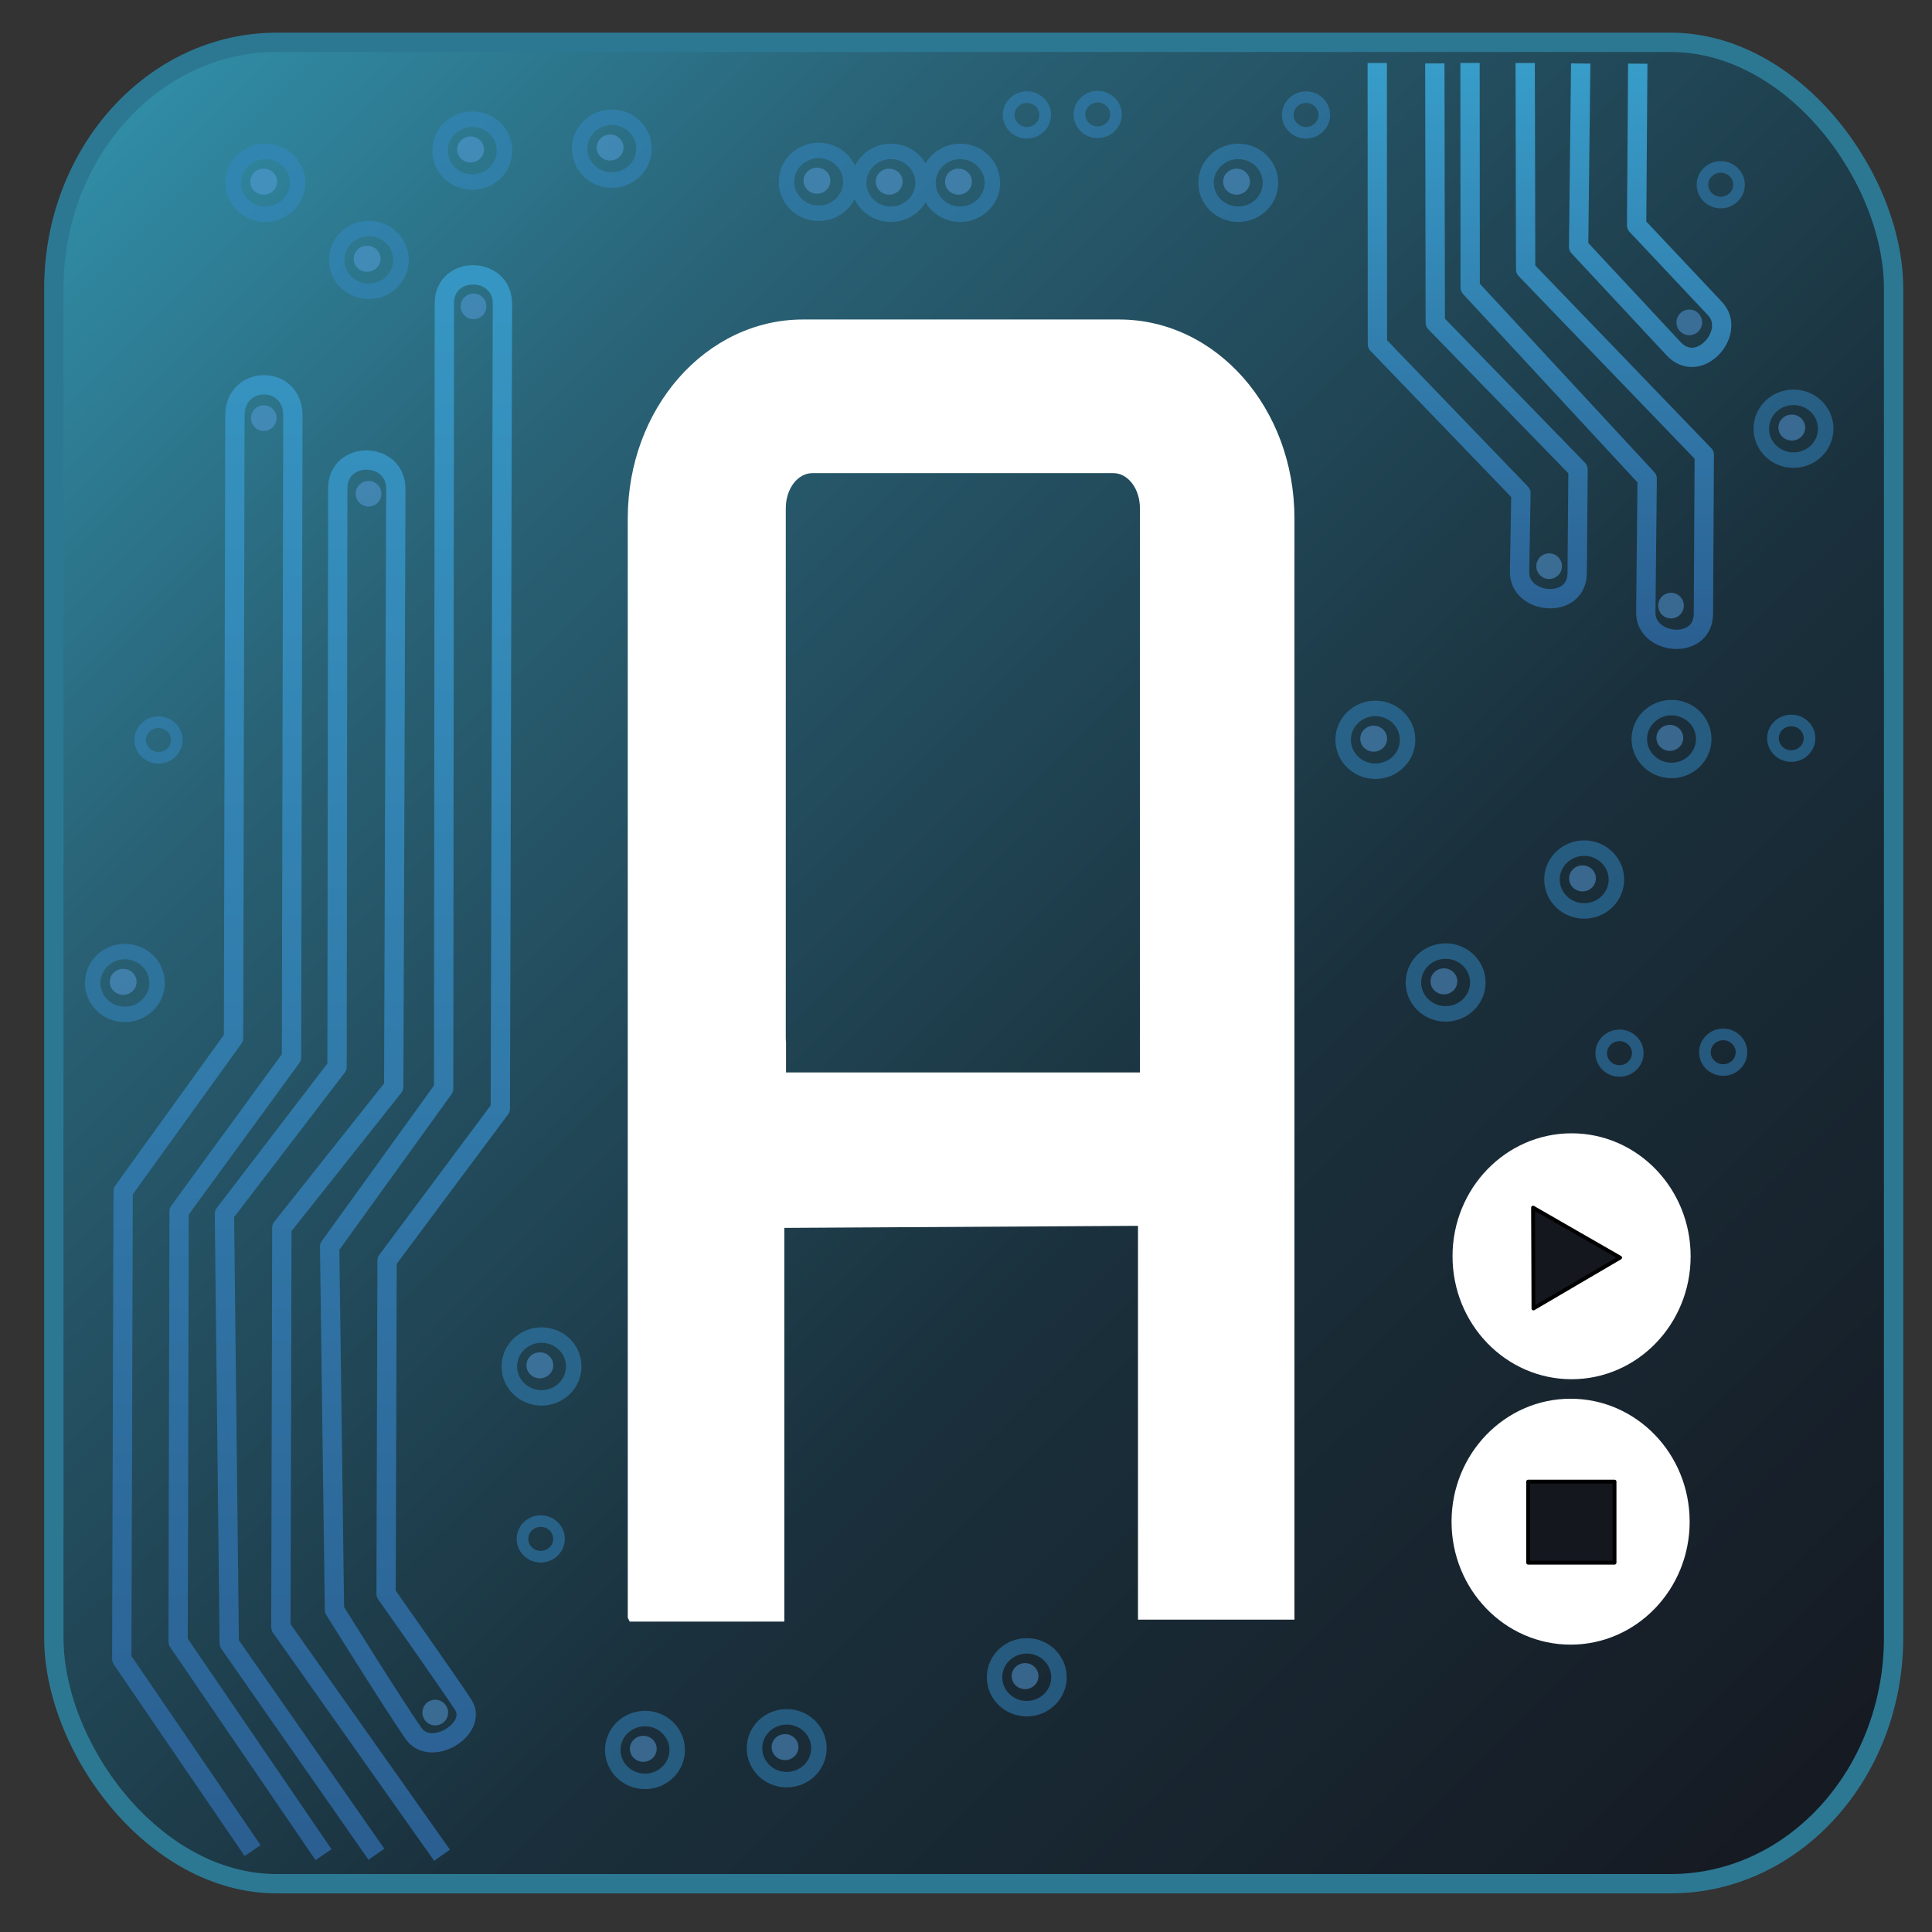 <?xml version="1.0" encoding="UTF-8" standalone="no"?>
<!-- Created with Inkscape (http://www.inkscape.org/) -->

<svg
   xmlns:dc="http://purl.org/dc/elements/1.1/"
   xmlns:cc="http://creativecommons.org/ns#"
   xmlns:rdf="http://www.w3.org/1999/02/22-rdf-syntax-ns#"
   xmlns:svg="http://www.w3.org/2000/svg"
   xmlns="http://www.w3.org/2000/svg"
   xmlns:xlink="http://www.w3.org/1999/xlink"
   xmlns:sodipodi="http://sodipodi.sourceforge.net/DTD/sodipodi-0.dtd"
   xmlns:inkscape="http://www.inkscape.org/namespaces/inkscape"
   width="500"
   height="500"
   id="svg2"
   version="1.1"
   inkscape:version="0.47 r22583"
   sodipodi:docname="arduino-logo2.svg">
  <rect width="100%" height="100%" fill="#333333" stroke="none"/>
  <title
     id="title5421">Arduino logo svg</title>
  <defs
     id="defs4">
    <inkscape:perspective
       sodipodi:type="inkscape:persp3d"
       inkscape:vp_x="0 : 526.18109 : 1"
       inkscape:vp_y="0 : 1000 : 0"
       inkscape:vp_z="744.09448 : 526.18109 : 1"
       inkscape:persp3d-origin="372.04724 : 350.78739 : 1"
       id="perspective97" />
    <linearGradient
       id="linearGradient6033">
      <stop
         id="stop6035"
         offset="0"
         style="stop-color:#39bfd0;stop-opacity:1;" />
      <stop
         style="stop-color:#2c7a96;stop-opacity:1;"
         offset="0.426"
         id="stop6039" />
      <stop
         id="stop6037"
         offset="1"
         style="stop-color:#1f365c;stop-opacity:1;" />
    </linearGradient>
    <linearGradient
       id="linearGradient5862">
      <stop
         style="stop-color:#389eca;stop-opacity:1;"
         offset="0"
         id="stop5864" />
      <stop
         style="stop-color:#2b5e91;stop-opacity:1;"
         offset="1"
         id="stop5866" />
    </linearGradient>
    <linearGradient
       id="linearGradient5423">
      <stop
         style="stop-color:#308ca5;stop-opacity:1;"
         offset="0"
         id="stop5425" />
      <stop
         id="stop5431"
         offset="0.219"
         style="stop-color:#296175;stop-opacity:1;" />
      <stop
         style="stop-color:#1a303c;stop-opacity:1;"
         offset="0.593"
         id="stop5433" />
      <stop
         style="stop-color:#15171f;stop-opacity:1;"
         offset="1"
         id="stop5427" />
    </linearGradient>
    <linearGradient
       inkscape:collect="always"
       xlink:href="#linearGradient5862"
       id="linearGradient5868"
       x1="-251.898"
       y1="42.509"
       x2="-251.898"
       y2="511.363"
       gradientUnits="userSpaceOnUse" />
    <linearGradient
       inkscape:collect="always"
       xlink:href="#linearGradient5862"
       id="linearGradient5918"
       gradientUnits="userSpaceOnUse"
       x1="-251.898"
       y1="42.509"
       x2="-251.898"
       y2="511.363" />
    <linearGradient
       inkscape:collect="always"
       xlink:href="#linearGradient5862"
       id="linearGradient5949"
       x1="-89.438"
       y1="42.509"
       x2="-89.438"
       y2="196.68"
       gradientUnits="userSpaceOnUse" />
    <linearGradient
       inkscape:collect="always"
       xlink:href="#linearGradient6033"
       id="linearGradient6031"
       x1="-242.499"
       y1="63.6"
       x2="-169.768"
       y2="484.751"
       gradientUnits="userSpaceOnUse" />
    <linearGradient
       inkscape:collect="always"
       xlink:href="#linearGradient5423"
       id="linearGradient4157"
       gradientUnits="userSpaceOnUse"
       x1="-457.583"
       y1="57.178"
       x2="0.693"
       y2="518.722" />
    <linearGradient
       inkscape:collect="always"
       xlink:href="#linearGradient5862"
       id="linearGradient4159"
       gradientUnits="userSpaceOnUse"
       x1="-251.898"
       y1="42.509"
       x2="-251.898"
       y2="511.363" />
    <linearGradient
       inkscape:collect="always"
       xlink:href="#linearGradient5862"
       id="linearGradient4161"
       gradientUnits="userSpaceOnUse"
       x1="-251.898"
       y1="42.509"
       x2="-251.898"
       y2="511.363" />
    <linearGradient
       inkscape:collect="always"
       xlink:href="#linearGradient5862"
       id="linearGradient4163"
       gradientUnits="userSpaceOnUse"
       x1="-251.898"
       y1="42.509"
       x2="-251.898"
       y2="511.363" />
    <linearGradient
       inkscape:collect="always"
       xlink:href="#linearGradient5862"
       id="linearGradient4165"
       gradientUnits="userSpaceOnUse"
       x1="-89.438"
       y1="42.509"
       x2="-89.438"
       y2="196.68" />
    <linearGradient
       inkscape:collect="always"
       xlink:href="#linearGradient5862"
       id="linearGradient4167"
       gradientUnits="userSpaceOnUse"
       x1="-89.438"
       y1="42.509"
       x2="-89.438"
       y2="196.68" />
    <linearGradient
       inkscape:collect="always"
       xlink:href="#linearGradient5862"
       id="linearGradient4169"
       gradientUnits="userSpaceOnUse"
       x1="-89.438"
       y1="42.509"
       x2="-89.438"
       y2="196.68" />
  </defs>
  <sodipodi:namedview
     id="base"
     pagecolor="#ffffff"
     bordercolor="#666666"
     borderopacity="1.0"
     inkscape:pageopacity="0.0"
     inkscape:pageshadow="2"
     inkscape:zoom="0.70000001"
     inkscape:cx="300.25743"
     inkscape:cy="141.51495"
     inkscape:document-units="px"
     inkscape:current-layer="layer1"
     showgrid="false"
     inkscape:window-width="1152"
     inkscape:window-height="789"
     inkscape:window-x="0"
     inkscape:window-y="24"
     inkscape:window-maximized="1" />
  <g
     inkscape:label="Layer 1"
     inkscape:groupmode="layer"
     id="layer1"
     transform="translate(-13.846,14.135)">
    <g
       id="g4089"
       transform="translate(504.286,-42.857)">
      <rect
         ry="63.74"
         rx="57.679"
         y="39.678"
         x="-476.512"
         height="476.544"
         width="476.133"
         id="rect3127"
         style="fill:url(#linearGradient4157);fill-opacity:1;stroke:#2c7893;stroke-width:5;stroke-linecap:round;stroke-linejoin:round;stroke-miterlimit:4;stroke-opacity:1;stroke-dasharray:none" />
      <path
         transform="translate(-510.505,-1.01)"
         d="m 457.599,354.852 c 0,17.574 -13.794,31.82 -30.81,31.82 -17.016,0 -30.81,-14.246 -30.81,-31.82 0,-17.574 13.794,-31.82 30.81,-31.82 17.016,0 30.81,14.246 30.81,31.82 z"
         sodipodi:ry="31.819805"
         sodipodi:rx="30.809652"
         sodipodi:cy="354.85184"
         sodipodi:cx="426.78946"
         id="path3903"
         style="fill:#ffffff;fill-opacity:1;stroke:none"
         sodipodi:type="arc" />
      <path
         transform="matrix(0.483,0.6,-0.597,0.486,-81.157,-62.141)"
         d="m 422.244,362.428 -12.923,-10.378 -13.43,-10.772 15.449,-6.002 16.044,-6.245 -2.526,16.381 -2.614,17.017 z"
         inkscape:randomized="0"
         inkscape:rounded="0"
         inkscape:flatsided="false"
         sodipodi:arg2="2.2141842"
         sodipodi:arg1="1.199905"
         sodipodi:r2="9.7546434"
         sodipodi:r1="19.509287"
         sodipodi:cy="344.24524"
         sodipodi:cx="415.1727"
         sodipodi:sides="3"
         id="path3907"
         style="fill:#15171f;fill-opacity:1;stroke:#000000;stroke-width:1.299;stroke-linecap:round;stroke-linejoin:round;stroke-miterlimit:4;stroke-opacity:1;stroke-dasharray:none;stroke-dashoffset:0"
         sodipodi:type="star" />
      <path
         transform="translate(-510.758,67.68)"
         d="m 457.599,354.852 c 0,17.574 -13.794,31.82 -30.81,31.82 -17.016,0 -30.81,-14.246 -30.81,-31.82 0,-17.574 13.794,-31.82 30.81,-31.82 17.016,0 30.81,14.246 30.81,31.82 z"
         sodipodi:ry="31.819805"
         sodipodi:rx="30.809652"
         sodipodi:cy="354.85184"
         sodipodi:cx="426.78946"
         id="path3903-2"
         style="fill:#ffffff;fill-opacity:1;stroke:none"
         sodipodi:type="arc" />
      <rect
         ry="0"
         rx="57.679"
         y="412.175"
         x="-94.955"
         height="20.963"
         width="22.351"
         id="rect3933"
         style="fill:#15171f;fill-opacity:1;stroke:#000000;stroke-width:1;stroke-linecap:round;stroke-linejoin:round;stroke-miterlimit:4;stroke-opacity:1;stroke-dasharray:none;stroke-dashoffset:0" />
      <path
         sodipodi:nodetypes="ccccccccccccccccccccccccccccc"
         id="rect4375"
         d="m -282.599,111.406 c -25.135,0 -45.375,22.953 -45.375,51.461 l 0,284.52 0.498,1.001 40.022,0 0,-101.889 91.527,-0.532 0,101.921 40.489,0 c 0.001,-0.167 0,-0.333 0,-0.501 l 0,-284.52 c 0,-28.508 -20.24,-51.461 -45.375,-51.461 l -81.786,0 z m 2.396,39.761 77.896,0 c 3.817,0 6.878,4.061 6.878,9.103 l 0,136.895 c 0,0.179 -0.024,0.356 -0.031,0.532 l 0.031,-0.031 0,8.603 -6.878,0 -0.903,0 -76.029,0 -0.965,0 -6.816,0 0,-7.852 c -0.042,-0.408 -0.062,-0.828 -0.062,-1.251 l 0,-136.895 c 0,-5.042 3.061,-9.103 6.878,-9.103 z"
         style="fill:#ffffff;fill-opacity:1;stroke:none" />
      <g
         style="opacity:0.5;stroke:#348ac8;stroke-opacity:1"
         id="g4009">
        <path
           sodipodi:type="arc"
           style="fill:none;stroke:#348ac8;stroke-width:5.093;stroke-miterlimit:4;stroke-opacity:1;stroke-dasharray:none"
           id="path3935"
           sodipodi:cx="375.77673"
           sodipodi:cy="221.76425"
           sodipodi:rx="10.606602"
           sodipodi:ry="10.354064"
           d="m 386.383,221.764 c 0,5.718 -4.749,10.354 -10.607,10.354 -5.858,0 -10.607,-4.636 -10.607,-10.354 0,-5.718 4.749,-10.354 10.607,-10.354 5.858,0 10.607,4.636 10.607,10.354 z"
           transform="matrix(0.786,0,0,0.785,-429.855,46.102)" />
        <path
           sodipodi:type="arc"
           style="fill:none;stroke:#348ac8;stroke-width:5.093;stroke-miterlimit:4;stroke-opacity:1;stroke-dasharray:none"
           id="path3935-4-6"
           sodipodi:cx="375.77673"
           sodipodi:cy="221.76425"
           sodipodi:rx="10.606602"
           sodipodi:ry="10.354064"
           d="m 386.383,221.764 c 0,5.718 -4.749,10.354 -10.607,10.354 -5.858,0 -10.607,-4.636 -10.607,-10.354 0,-5.718 4.749,-10.354 10.607,-10.354 5.858,0 10.607,4.636 10.607,10.354 z"
           transform="matrix(0.786,0,0,0.785,-645.649,208.279)" />
        <path
           sodipodi:type="arc"
           style="fill:none;stroke:#348ac8;stroke-width:5.093;stroke-miterlimit:4;stroke-opacity:1;stroke-dasharray:none"
           id="path3935-8"
           sodipodi:cx="375.77673"
           sodipodi:cy="221.76425"
           sodipodi:rx="10.606602"
           sodipodi:ry="10.354064"
           d="m 386.383,221.764 c 0,5.718 -4.749,10.354 -10.607,10.354 -5.858,0 -10.607,-4.636 -10.607,-10.354 0,-5.718 4.749,-10.354 10.607,-10.354 5.858,0 10.607,4.636 10.607,10.354 z"
           transform="matrix(0.786,0,0,0.785,-353.21,45.897)" />
        <path
           sodipodi:type="arc"
           style="fill:none;stroke:#348ac8;stroke-width:5.093;stroke-miterlimit:4;stroke-opacity:1;stroke-dasharray:none"
           id="path3935-7"
           sodipodi:cx="375.77673"
           sodipodi:cy="221.76425"
           sodipodi:rx="10.606602"
           sodipodi:ry="10.354064"
           d="m 386.383,221.764 c 0,5.718 -4.749,10.354 -10.607,10.354 -5.858,0 -10.607,-4.636 -10.607,-10.354 0,-5.718 4.749,-10.354 10.607,-10.354 5.858,0 10.607,4.636 10.607,10.354 z"
           transform="matrix(0.786,0,0,0.785,-375.812,82.262)" />
        <path
           sodipodi:type="arc"
           style="fill:none;stroke:#348ac8;stroke-width:5.093;stroke-miterlimit:4;stroke-opacity:1;stroke-dasharray:none"
           id="path3935-4"
           sodipodi:cx="375.77673"
           sodipodi:cy="221.76425"
           sodipodi:rx="10.606602"
           sodipodi:ry="10.354064"
           d="m 386.383,221.764 c 0,5.718 -4.749,10.354 -10.607,10.354 -5.858,0 -10.607,-4.636 -10.607,-10.354 0,-5.718 4.749,-10.354 10.607,-10.354 5.858,0 10.607,4.636 10.607,10.354 z"
           transform="matrix(0.786,0,0,0.785,-411.672,108.905)" />
        <path
           sodipodi:type="arc"
           style="fill:none;stroke:#348ac8;stroke-width:6.734;stroke-linecap:round;stroke-linejoin:round;stroke-miterlimit:4;stroke-opacity:1;stroke-dasharray:none"
           id="path3935-2"
           sodipodi:cx="375.77673"
           sodipodi:cy="221.76425"
           sodipodi:rx="10.606602"
           sodipodi:ry="10.354064"
           d="m 386.383,221.764 c 0,5.718 -4.749,10.354 -10.607,10.354 -5.858,0 -10.607,-4.636 -10.607,-10.354 0,-5.718 4.749,-10.354 10.607,-10.354 5.858,0 10.607,4.636 10.607,10.354 z"
           transform="matrix(0.446,0,0,0.445,-238.909,202.593)" />
        <path
           sodipodi:type="arc"
           style="fill:none;stroke:#348ac8;stroke-width:6.734;stroke-linecap:round;stroke-linejoin:round;stroke-miterlimit:4;stroke-opacity:1;stroke-dasharray:none"
           id="path3935-2-9"
           sodipodi:cx="375.77673"
           sodipodi:cy="221.76425"
           sodipodi:rx="10.606602"
           sodipodi:ry="10.354064"
           d="m 386.383,221.764 c 0,5.718 -4.749,10.354 -10.607,10.354 -5.858,0 -10.607,-4.636 -10.607,-10.354 0,-5.718 4.749,-10.354 10.607,-10.354 5.858,0 10.607,4.636 10.607,10.354 z"
           transform="matrix(0.446,0,0,0.445,-212.077,202.351)" />
        <path
           sodipodi:type="arc"
           style="fill:none;stroke:#348ac8;stroke-width:6.734;stroke-linecap:round;stroke-linejoin:round;stroke-miterlimit:4;stroke-opacity:1;stroke-dasharray:none"
           id="path3935-2-8"
           sodipodi:cx="375.77673"
           sodipodi:cy="221.76425"
           sodipodi:rx="10.606602"
           sodipodi:ry="10.354064"
           d="m 386.383,221.764 c 0,5.718 -4.749,10.354 -10.607,10.354 -5.858,0 -10.607,-4.636 -10.607,-10.354 0,-5.718 4.749,-10.354 10.607,-10.354 5.858,0 10.607,4.636 10.607,10.354 z"
           transform="matrix(0.446,0,0,0.445,-518.09,328.304)" />
        <path
           sodipodi:type="arc"
           style="fill:none;stroke:#348ac8;stroke-width:5.093;stroke-miterlimit:4;stroke-opacity:1;stroke-dasharray:none"
           id="path3935-4-6-7"
           sodipodi:cx="375.77673"
           sodipodi:cy="221.76425"
           sodipodi:rx="10.606602"
           sodipodi:ry="10.354064"
           d="m 386.383,221.764 c 0,5.718 -4.749,10.354 -10.607,10.354 -5.858,0 -10.607,-4.636 -10.607,-10.354 0,-5.718 4.749,-10.354 10.607,-10.354 5.858,0 10.607,4.636 10.607,10.354 z"
           transform="matrix(0.786,0,0,0.785,-520.074,288.712)" />
        <path
           sodipodi:type="arc"
           style="fill:none;stroke:#348ac8;stroke-width:5.093;stroke-miterlimit:4;stroke-opacity:1;stroke-dasharray:none"
           id="path3935-4-6-3"
           sodipodi:cx="375.77673"
           sodipodi:cy="221.76425"
           sodipodi:rx="10.606602"
           sodipodi:ry="10.354064"
           d="m 386.383,221.764 c 0,5.718 -4.749,10.354 -10.607,10.354 -5.858,0 -10.607,-4.636 -10.607,-10.354 0,-5.718 4.749,-10.354 10.607,-10.354 5.858,0 10.607,4.636 10.607,10.354 z"
           transform="matrix(0.786,0,0,0.785,-618.88,307.526)" />
        <path
           sodipodi:type="arc"
           style="fill:none;stroke:#348ac8;stroke-width:5.093;stroke-miterlimit:4;stroke-opacity:1;stroke-dasharray:none"
           id="path3935-4-6-72"
           sodipodi:cx="375.77673"
           sodipodi:cy="221.76425"
           sodipodi:rx="10.606602"
           sodipodi:ry="10.354064"
           d="m 386.383,221.764 c 0,5.718 -4.749,10.354 -10.607,10.354 -5.858,0 -10.607,-4.636 -10.607,-10.354 0,-5.718 4.749,-10.354 10.607,-10.354 5.858,0 10.607,4.636 10.607,10.354 z"
           transform="matrix(0.786,0,0,0.785,-582.199,307.084)" />
        <path
           sodipodi:type="arc"
           style="fill:none;stroke:#348ac8;stroke-width:5.093;stroke-miterlimit:4;stroke-opacity:1;stroke-dasharray:none"
           id="path3935-4-6-35"
           sodipodi:cx="375.77673"
           sodipodi:cy="221.76425"
           sodipodi:rx="10.606602"
           sodipodi:ry="10.354064"
           d="m 386.383,221.764 c 0,5.718 -4.749,10.354 -10.607,10.354 -5.858,0 -10.607,-4.636 -10.607,-10.354 0,-5.718 4.749,-10.354 10.607,-10.354 5.858,0 10.607,4.636 10.607,10.354 z"
           transform="matrix(0.786,0,0,0.785,-753.483,109.031)" />
        <path
           sodipodi:type="arc"
           style="fill:none;stroke:#348ac8;stroke-width:5.093;stroke-miterlimit:4;stroke-opacity:1;stroke-dasharray:none"
           id="path3935-4-6-9"
           sodipodi:cx="375.77673"
           sodipodi:cy="221.76425"
           sodipodi:rx="10.606602"
           sodipodi:ry="10.354064"
           d="m 386.383,221.764 c 0,5.718 -4.749,10.354 -10.607,10.354 -5.858,0 -10.607,-4.636 -10.607,-10.354 0,-5.718 4.749,-10.354 10.607,-10.354 5.858,0 10.607,4.636 10.607,10.354 z"
           transform="matrix(0.786,0,0,0.785,-717.117,-98.05)" />
        <path
           sodipodi:type="arc"
           style="fill:none;stroke:#348ac8;stroke-width:5.093;stroke-miterlimit:4;stroke-opacity:1;stroke-dasharray:none"
           id="path3935-4-6-5"
           sodipodi:cx="375.77673"
           sodipodi:cy="221.76425"
           sodipodi:rx="10.606602"
           sodipodi:ry="10.354064"
           d="m 386.383,221.764 c 0,5.718 -4.749,10.354 -10.607,10.354 -5.858,0 -10.607,-4.636 -10.607,-10.354 0,-5.718 4.749,-10.354 10.607,-10.354 5.858,0 10.607,4.636 10.607,10.354 z"
           transform="matrix(0.786,0,0,0.785,-690.348,-78.099)" />
        <path
           sodipodi:type="arc"
           style="fill:none;stroke:#348ac8;stroke-width:5.093;stroke-miterlimit:4;stroke-opacity:1;stroke-dasharray:none"
           id="path3935-4-6-4"
           sodipodi:cx="375.77673"
           sodipodi:cy="221.76425"
           sodipodi:rx="10.606602"
           sodipodi:ry="10.354064"
           d="m 386.383,221.764 c 0,5.718 -4.749,10.354 -10.607,10.354 -5.858,0 -10.607,-4.636 -10.607,-10.354 0,-5.718 4.749,-10.354 10.607,-10.354 5.858,0 10.607,4.636 10.607,10.354 z"
           transform="matrix(0.786,0,0,0.785,-663.579,-106.384)" />
        <path
           sodipodi:type="arc"
           style="fill:none;stroke:#348ac8;stroke-width:5.093;stroke-miterlimit:4;stroke-opacity:1;stroke-dasharray:none"
           id="path3935-4-6-1"
           sodipodi:cx="375.77673"
           sodipodi:cy="221.76425"
           sodipodi:rx="10.606602"
           sodipodi:ry="10.354064"
           d="m 386.383,221.764 c 0,5.718 -4.749,10.354 -10.607,10.354 -5.858,0 -10.607,-4.636 -10.607,-10.354 0,-5.718 4.749,-10.354 10.607,-10.354 5.858,0 10.607,4.636 10.607,10.354 z"
           transform="matrix(0.786,0,0,0.785,-627.466,-106.889)" />
        <path
           sodipodi:type="arc"
           style="fill:none;stroke:#348ac8;stroke-width:5.093;stroke-miterlimit:4;stroke-opacity:1;stroke-dasharray:none"
           id="path3935-4-6-90"
           sodipodi:cx="375.77673"
           sodipodi:cy="221.76425"
           sodipodi:rx="10.606602"
           sodipodi:ry="10.354064"
           d="m 386.383,221.764 c 0,5.718 -4.749,10.354 -10.607,10.354 -5.858,0 -10.607,-4.636 -10.607,-10.354 0,-5.718 4.749,-10.354 10.607,-10.354 5.858,0 10.607,4.636 10.607,10.354 z"
           transform="matrix(0.786,0,0,0.785,-573.928,-98.303)" />
        <path
           sodipodi:type="arc"
           style="fill:none;stroke:#348ac8;stroke-width:5.093;stroke-miterlimit:4;stroke-opacity:1;stroke-dasharray:none"
           id="path3935-4-6-10"
           sodipodi:cx="375.77673"
           sodipodi:cy="221.76425"
           sodipodi:rx="10.606602"
           sodipodi:ry="10.354064"
           d="m 386.383,221.764 c 0,5.718 -4.749,10.354 -10.607,10.354 -5.858,0 -10.607,-4.636 -10.607,-10.354 0,-5.718 4.749,-10.354 10.607,-10.354 5.858,0 10.607,4.636 10.607,10.354 z"
           transform="matrix(0.786,0,0,0.785,-555.24,-98.05)" />
        <path
           sodipodi:type="arc"
           style="fill:none;stroke:#348ac8;stroke-width:5.093;stroke-miterlimit:4;stroke-opacity:1;stroke-dasharray:none"
           id="path3935-4-6-6"
           sodipodi:cx="375.77673"
           sodipodi:cy="221.76425"
           sodipodi:rx="10.606602"
           sodipodi:ry="10.354064"
           d="m 386.383,221.764 c 0,5.718 -4.749,10.354 -10.607,10.354 -5.858,0 -10.607,-4.636 -10.607,-10.354 0,-5.718 4.749,-10.354 10.607,-10.354 5.858,0 10.607,4.636 10.607,10.354 z"
           transform="matrix(0.786,0,0,0.785,-537.31,-98.05)" />
        <path
           sodipodi:type="arc"
           style="fill:none;stroke:#348ac8;stroke-width:5.093;stroke-miterlimit:4;stroke-opacity:1;stroke-dasharray:none"
           id="path3935-4-6-71"
           sodipodi:cx="375.77673"
           sodipodi:cy="221.76425"
           sodipodi:rx="10.606602"
           sodipodi:ry="10.354064"
           d="m 386.383,221.764 c 0,5.718 -4.749,10.354 -10.607,10.354 -5.858,0 -10.607,-4.636 -10.607,-10.354 0,-5.718 4.749,-10.354 10.607,-10.354 5.858,0 10.607,4.636 10.607,10.354 z"
           transform="matrix(0.786,0,0,0.785,-465.337,-98.05)" />
        <path
           sodipodi:type="arc"
           style="fill:none;stroke:#348ac8;stroke-width:5.093;stroke-miterlimit:4;stroke-opacity:1;stroke-dasharray:none"
           id="path3935-4-6-0"
           sodipodi:cx="375.77673"
           sodipodi:cy="221.76425"
           sodipodi:rx="10.606602"
           sodipodi:ry="10.354064"
           d="m 386.383,221.764 c 0,5.718 -4.749,10.354 -10.607,10.354 -5.858,0 -10.607,-4.636 -10.607,-10.354 0,-5.718 4.749,-10.354 10.607,-10.354 5.858,0 10.607,4.636 10.607,10.354 z"
           transform="matrix(0.786,0,0,0.785,-321.643,-34.41)" />
        <path
           sodipodi:type="arc"
           style="fill:none;stroke:#348ac8;stroke-width:6.734;stroke-linecap:round;stroke-linejoin:round;stroke-miterlimit:4;stroke-opacity:1;stroke-dasharray:none"
           id="path3935-2-9-1"
           sodipodi:cx="375.77673"
           sodipodi:cy="221.76425"
           sodipodi:rx="10.606602"
           sodipodi:ry="10.354064"
           d="m 386.383,221.764 c 0,5.718 -4.749,10.354 -10.607,10.354 -5.858,0 -10.607,-4.636 -10.607,-10.354 0,-5.718 4.749,-10.354 10.607,-10.354 5.858,0 10.607,4.636 10.607,10.354 z"
           transform="matrix(0.446,0,0,0.445,-194.463,121.096)" />
        <path
           sodipodi:type="arc"
           style="fill:none;stroke:#348ac8;stroke-width:6.734;stroke-linecap:round;stroke-linejoin:round;stroke-miterlimit:4;stroke-opacity:1;stroke-dasharray:none"
           id="path3935-2-9-3"
           sodipodi:cx="375.77673"
           sodipodi:cy="221.76425"
           sodipodi:rx="10.606602"
           sodipodi:ry="10.354064"
           d="m 386.383,221.764 c 0,5.718 -4.749,10.354 -10.607,10.354 -5.858,0 -10.607,-4.636 -10.607,-10.354 0,-5.718 4.749,-10.354 10.607,-10.354 5.858,0 10.607,4.636 10.607,10.354 z"
           transform="matrix(0.446,0,0,0.445,-617.022,121.538)" />
        <path
           sodipodi:type="arc"
           style="fill:none;stroke:#348ac8;stroke-width:6.734;stroke-linecap:round;stroke-linejoin:round;stroke-miterlimit:4;stroke-opacity:1;stroke-dasharray:none"
           id="path3935-2-9-6"
           sodipodi:cx="375.77673"
           sodipodi:cy="221.76425"
           sodipodi:rx="10.606602"
           sodipodi:ry="10.354064"
           d="m 386.383,221.764 c 0,5.718 -4.749,10.354 -10.607,10.354 -5.858,0 -10.607,-4.636 -10.607,-10.354 0,-5.718 4.749,-10.354 10.607,-10.354 5.858,0 10.607,4.636 10.607,10.354 z"
           transform="matrix(0.446,0,0,0.445,-392.263,-40.212)" />
        <path
           sodipodi:type="arc"
           style="fill:none;stroke:#348ac8;stroke-width:6.734;stroke-linecap:round;stroke-linejoin:round;stroke-miterlimit:4;stroke-opacity:1;stroke-dasharray:none"
           id="path3935-2-9-7"
           sodipodi:cx="375.77673"
           sodipodi:cy="221.76425"
           sodipodi:rx="10.606602"
           sodipodi:ry="10.354064"
           d="m 386.383,221.764 c 0,5.718 -4.749,10.354 -10.607,10.354 -5.858,0 -10.607,-4.636 -10.607,-10.354 0,-5.718 4.749,-10.354 10.607,-10.354 5.858,0 10.607,4.636 10.607,10.354 z"
           transform="matrix(0.446,0,0,0.445,-373.954,-40.339)" />
        <path
           sodipodi:type="arc"
           style="fill:none;stroke:#348ac8;stroke-width:6.734;stroke-linecap:round;stroke-linejoin:round;stroke-miterlimit:4;stroke-opacity:1;stroke-dasharray:none"
           id="path3935-2-9-71"
           sodipodi:cx="375.77673"
           sodipodi:cy="221.76425"
           sodipodi:rx="10.606602"
           sodipodi:ry="10.354064"
           d="m 386.383,221.764 c 0,5.718 -4.749,10.354 -10.607,10.354 -5.858,0 -10.607,-4.636 -10.607,-10.354 0,-5.718 4.749,-10.354 10.607,-10.354 5.858,0 10.607,4.636 10.607,10.354 z"
           transform="matrix(0.446,0,0,0.445,-320.037,-40.212)" />
        <path
           sodipodi:type="arc"
           style="fill:none;stroke:#348ac8;stroke-width:6.734;stroke-linecap:round;stroke-linejoin:round;stroke-miterlimit:4;stroke-opacity:1;stroke-dasharray:none"
           id="path3935-2-9-4"
           sodipodi:cx="375.77673"
           sodipodi:cy="221.76425"
           sodipodi:rx="10.606602"
           sodipodi:ry="10.354064"
           d="m 386.383,221.764 c 0,5.718 -4.749,10.354 -10.607,10.354 -5.858,0 -10.607,-4.636 -10.607,-10.354 0,-5.718 4.749,-10.354 10.607,-10.354 5.858,0 10.607,4.636 10.607,10.354 z"
           transform="matrix(0.446,0,0,0.445,-212.708,-22.156)" />
      </g>
      <g
         style="opacity:0.5;fill:#589fe2;fill-opacity:1"
         id="g4062">
        <path
           sodipodi:type="arc"
           style="fill:#589fe2;fill-opacity:1;stroke:none"
           id="path3935-0"
           sodipodi:cx="375.77673"
           sodipodi:cy="221.76425"
           sodipodi:rx="10.606602"
           sodipodi:ry="10.354064"
           d="m 386.383,221.764 c 0,5.718 -4.749,10.354 -10.607,10.354 -5.858,0 -10.607,-4.636 -10.607,-10.354 0,-5.718 4.749,-10.354 10.607,-10.354 5.858,0 10.607,4.636 10.607,10.354 z"
           transform="matrix(0.327,0,0,0.325,-257.814,147.817)" />
        <path
           sodipodi:type="arc"
           style="fill:#589fe2;fill-opacity:1;stroke:none"
           id="path5235"
           sodipodi:cx="87.757004"
           sodipodi:cy="137.16397"
           sodipodi:rx="2.6516504"
           sodipodi:ry="3.2829957"
           d="m 90.409,137.164 c 0,1.813 -1.187,3.283 -2.652,3.283 -1.464,0 -2.652,-1.47 -2.652,-3.283 0,-1.813 1.187,-3.283 2.652,-3.283 1.464,0 2.652,1.47 2.652,3.283 z"
           transform="matrix(1.252,0,0,1.011,-532.043,-1.741)" />
        <path
           sodipodi:type="arc"
           style="fill:#589fe2;fill-opacity:1;stroke:none"
           id="path3935-0-8-5"
           sodipodi:cx="375.77673"
           sodipodi:cy="221.76425"
           sodipodi:rx="10.606602"
           sodipodi:ry="10.354064"
           d="m 386.383,221.764 c 0,5.718 -4.749,10.354 -10.607,10.354 -5.858,0 -10.607,-4.636 -10.607,-10.354 0,-5.718 4.749,-10.354 10.607,-10.354 5.858,0 10.607,4.636 10.607,10.354 z"
           transform="matrix(0.327,0,0,0.325,-473.607,309.994)" />
        <path
           sodipodi:type="arc"
           style="fill:#589fe2;fill-opacity:1;stroke:none"
           id="path3935-0-3"
           sodipodi:cx="375.77673"
           sodipodi:cy="221.76425"
           sodipodi:rx="10.606602"
           sodipodi:ry="10.354064"
           d="m 386.383,221.764 c 0,5.718 -4.749,10.354 -10.607,10.354 -5.858,0 -10.607,-4.636 -10.607,-10.354 0,-5.718 4.749,-10.354 10.607,-10.354 5.858,0 10.607,4.636 10.607,10.354 z"
           transform="matrix(0.327,0,0,0.325,-181.168,147.612)" />
        <path
           sodipodi:type="arc"
           style="fill:#589fe2;fill-opacity:1;stroke:none"
           id="path3935-0-38"
           sodipodi:cx="375.77673"
           sodipodi:cy="221.76425"
           sodipodi:rx="10.606602"
           sodipodi:ry="10.354064"
           d="m 386.383,221.764 c 0,5.718 -4.749,10.354 -10.607,10.354 -5.858,0 -10.607,-4.636 -10.607,-10.354 0,-5.718 4.749,-10.354 10.607,-10.354 5.858,0 10.607,4.636 10.607,10.354 z"
           transform="matrix(0.327,0,0,0.325,-203.77,183.977)" />
        <path
           sodipodi:type="arc"
           style="fill:#589fe2;fill-opacity:1;stroke:none"
           id="path3935-0-8"
           sodipodi:cx="375.77673"
           sodipodi:cy="221.76425"
           sodipodi:rx="10.606602"
           sodipodi:ry="10.354064"
           d="m 386.383,221.764 c 0,5.718 -4.749,10.354 -10.607,10.354 -5.858,0 -10.607,-4.636 -10.607,-10.354 0,-5.718 4.749,-10.354 10.607,-10.354 5.858,0 10.607,4.636 10.607,10.354 z"
           transform="matrix(0.327,0,0,0.325,-239.631,210.62)" />
        <path
           sodipodi:type="arc"
           style="fill:#589fe2;fill-opacity:1;stroke:none"
           id="path3935-0-8-5-3"
           sodipodi:cx="375.77673"
           sodipodi:cy="221.76425"
           sodipodi:rx="10.606602"
           sodipodi:ry="10.354064"
           d="m 386.383,221.764 c 0,5.718 -4.749,10.354 -10.607,10.354 -5.858,0 -10.607,-4.636 -10.607,-10.354 0,-5.718 4.749,-10.354 10.607,-10.354 5.858,0 10.607,4.636 10.607,10.354 z"
           transform="matrix(0.327,0,0,0.325,-348.033,390.427)" />
        <path
           sodipodi:type="arc"
           style="fill:#589fe2;fill-opacity:1;stroke:none"
           id="path3935-0-8-5-6"
           sodipodi:cx="375.77673"
           sodipodi:cy="221.76425"
           sodipodi:rx="10.606602"
           sodipodi:ry="10.354064"
           d="m 386.383,221.764 c 0,5.718 -4.749,10.354 -10.607,10.354 -5.858,0 -10.607,-4.636 -10.607,-10.354 0,-5.718 4.749,-10.354 10.607,-10.354 5.858,0 10.607,4.636 10.607,10.354 z"
           transform="matrix(0.327,0,0,0.325,-446.838,409.241)" />
        <path
           sodipodi:type="arc"
           style="fill:#589fe2;fill-opacity:1;stroke:none"
           id="path3935-0-8-5-0"
           sodipodi:cx="375.77673"
           sodipodi:cy="221.76425"
           sodipodi:rx="10.606602"
           sodipodi:ry="10.354064"
           d="m 386.383,221.764 c 0,5.718 -4.749,10.354 -10.607,10.354 -5.858,0 -10.607,-4.636 -10.607,-10.354 0,-5.718 4.749,-10.354 10.607,-10.354 5.858,0 10.607,4.636 10.607,10.354 z"
           transform="matrix(0.327,0,0,0.325,-410.157,408.8)" />
        <path
           sodipodi:type="arc"
           style="fill:#589fe2;fill-opacity:1;stroke:none"
           id="path3935-0-8-5-5"
           sodipodi:cx="375.77673"
           sodipodi:cy="221.76425"
           sodipodi:rx="10.606602"
           sodipodi:ry="10.354064"
           d="m 386.383,221.764 c 0,5.718 -4.749,10.354 -10.607,10.354 -5.858,0 -10.607,-4.636 -10.607,-10.354 0,-5.718 4.749,-10.354 10.607,-10.354 5.858,0 10.607,4.636 10.607,10.354 z"
           transform="matrix(0.327,0,0,0.325,-581.441,210.746)" />
        <path
           sodipodi:type="arc"
           style="fill:#589fe2;fill-opacity:1;stroke:none"
           id="path3935-0-8-5-4"
           sodipodi:cx="375.77673"
           sodipodi:cy="221.76425"
           sodipodi:rx="10.606602"
           sodipodi:ry="10.354064"
           d="m 386.383,221.764 c 0,5.718 -4.749,10.354 -10.607,10.354 -5.858,0 -10.607,-4.636 -10.607,-10.354 0,-5.718 4.749,-10.354 10.607,-10.354 5.858,0 10.607,4.636 10.607,10.354 z"
           transform="matrix(0.327,0,0,0.325,-545.076,3.665)" />
        <path
           sodipodi:type="arc"
           style="fill:#589fe2;fill-opacity:1;stroke:none"
           id="path3935-0-8-5-35"
           sodipodi:cx="375.77673"
           sodipodi:cy="221.76425"
           sodipodi:rx="10.606602"
           sodipodi:ry="10.354064"
           d="m 386.383,221.764 c 0,5.718 -4.749,10.354 -10.607,10.354 -5.858,0 -10.607,-4.636 -10.607,-10.354 0,-5.718 4.749,-10.354 10.607,-10.354 5.858,0 10.607,4.636 10.607,10.354 z"
           transform="matrix(0.327,0,0,0.325,-518.307,23.616)" />
        <path
           sodipodi:type="arc"
           style="fill:#589fe2;fill-opacity:1;stroke:none"
           id="path3935-0-8-5-06"
           sodipodi:cx="375.77673"
           sodipodi:cy="221.76425"
           sodipodi:rx="10.606602"
           sodipodi:ry="10.354064"
           d="m 386.383,221.764 c 0,5.718 -4.749,10.354 -10.607,10.354 -5.858,0 -10.607,-4.636 -10.607,-10.354 0,-5.718 4.749,-10.354 10.607,-10.354 5.858,0 10.607,4.636 10.607,10.354 z"
           transform="matrix(0.327,0,0,0.325,-491.538,-4.669)" />
        <path
           sodipodi:type="arc"
           style="fill:#589fe2;fill-opacity:1;stroke:none"
           id="path3935-0-8-5-7"
           sodipodi:cx="375.77673"
           sodipodi:cy="221.76425"
           sodipodi:rx="10.606602"
           sodipodi:ry="10.354064"
           d="m 386.383,221.764 c 0,5.718 -4.749,10.354 -10.607,10.354 -5.858,0 -10.607,-4.636 -10.607,-10.354 0,-5.718 4.749,-10.354 10.607,-10.354 5.858,0 10.607,4.636 10.607,10.354 z"
           transform="matrix(0.327,0,0,0.325,-455.425,-5.174)" />
        <path
           sodipodi:type="arc"
           style="fill:#589fe2;fill-opacity:1;stroke:none"
           id="path3935-0-8-5-64"
           sodipodi:cx="375.77673"
           sodipodi:cy="221.76425"
           sodipodi:rx="10.606602"
           sodipodi:ry="10.354064"
           d="m 386.383,221.764 c 0,5.718 -4.749,10.354 -10.607,10.354 -5.858,0 -10.607,-4.636 -10.607,-10.354 0,-5.718 4.749,-10.354 10.607,-10.354 5.858,0 10.607,4.636 10.607,10.354 z"
           transform="matrix(0.327,0,0,0.325,-401.887,3.413)" />
        <path
           sodipodi:type="arc"
           style="fill:#589fe2;fill-opacity:1;stroke:none"
           id="path3935-0-8-5-62"
           sodipodi:cx="375.77673"
           sodipodi:cy="221.76425"
           sodipodi:rx="10.606602"
           sodipodi:ry="10.354064"
           d="m 386.383,221.764 c 0,5.718 -4.749,10.354 -10.607,10.354 -5.858,0 -10.607,-4.636 -10.607,-10.354 0,-5.718 4.749,-10.354 10.607,-10.354 5.858,0 10.607,4.636 10.607,10.354 z"
           transform="matrix(0.327,0,0,0.325,-383.199,3.665)" />
        <path
           sodipodi:type="arc"
           style="fill:#589fe2;fill-opacity:1;stroke:none"
           id="path3935-0-8-5-9"
           sodipodi:cx="375.77673"
           sodipodi:cy="221.76425"
           sodipodi:rx="10.606602"
           sodipodi:ry="10.354064"
           d="m 386.383,221.764 c 0,5.718 -4.749,10.354 -10.607,10.354 -5.858,0 -10.607,-4.636 -10.607,-10.354 0,-5.718 4.749,-10.354 10.607,-10.354 5.858,0 10.607,4.636 10.607,10.354 z"
           transform="matrix(0.327,0,0,0.325,-365.269,3.665)" />
        <path
           sodipodi:type="arc"
           style="fill:#589fe2;fill-opacity:1;stroke:none"
           id="path3935-0-8-5-65"
           sodipodi:cx="375.77673"
           sodipodi:cy="221.76425"
           sodipodi:rx="10.606602"
           sodipodi:ry="10.354064"
           d="m 386.383,221.764 c 0,5.718 -4.749,10.354 -10.607,10.354 -5.858,0 -10.607,-4.636 -10.607,-10.354 0,-5.718 4.749,-10.354 10.607,-10.354 5.858,0 10.607,4.636 10.607,10.354 z"
           transform="matrix(0.327,0,0,0.325,-293.295,3.665)" />
        <path
           sodipodi:type="arc"
           style="fill:#589fe2;fill-opacity:1;stroke:none"
           id="path3935-0-8-5-1"
           sodipodi:cx="375.77673"
           sodipodi:cy="221.76425"
           sodipodi:rx="10.606602"
           sodipodi:ry="10.354064"
           d="m 386.383,221.764 c 0,5.718 -4.749,10.354 -10.607,10.354 -5.858,0 -10.607,-4.636 -10.607,-10.354 0,-5.718 4.749,-10.354 10.607,-10.354 5.858,0 10.607,4.636 10.607,10.354 z"
           transform="matrix(0.327,0,0,0.325,-149.601,67.305)" />
        <path
           sodipodi:type="arc"
           style="fill:#589fe2;fill-opacity:1;stroke:none"
           id="path5235-2"
           sodipodi:cx="87.757004"
           sodipodi:cy="137.16397"
           sodipodi:rx="2.6516504"
           sodipodi:ry="3.2829957"
           d="m 90.409,137.164 c 0,1.813 -1.187,3.283 -2.652,3.283 -1.464,0 -2.652,-1.47 -2.652,-3.283 0,-1.813 1.187,-3.283 2.652,-3.283 1.464,0 2.652,1.47 2.652,3.283 z"
           transform="matrix(1.252,0,0,1.011,-504.937,17.827)" />
        <path
           sodipodi:type="arc"
           style="fill:#589fe2;fill-opacity:1;stroke:none"
           id="path5235-2-5"
           sodipodi:cx="87.757004"
           sodipodi:cy="137.16397"
           sodipodi:rx="2.6516504"
           sodipodi:ry="3.2829957"
           d="m 90.409,137.164 c 0,1.813 -1.187,3.283 -2.652,3.283 -1.464,0 -2.652,-1.47 -2.652,-3.283 0,-1.813 1.187,-3.283 2.652,-3.283 1.464,0 2.652,1.47 2.652,3.283 z"
           transform="matrix(1.252,0,0,1.011,-477.758,-30.665)" />
        <path
           sodipodi:type="arc"
           style="fill:#589fe2;fill-opacity:1;stroke:none"
           id="path5235-2-50"
           sodipodi:cx="87.757004"
           sodipodi:cy="137.16397"
           sodipodi:rx="2.6516504"
           sodipodi:ry="3.2829957"
           d="m 90.409,137.164 c 0,1.813 -1.187,3.283 -2.652,3.283 -1.464,0 -2.652,-1.47 -2.652,-3.283 0,-1.813 1.187,-3.283 2.652,-3.283 1.464,0 2.652,1.47 2.652,3.283 z"
           transform="matrix(1.252,0,0,1.011,-487.669,333.264)" />
        <path
           sodipodi:type="arc"
           style="fill:#589fe2;fill-opacity:1;stroke:none"
           id="path5235-2-2"
           sodipodi:cx="87.757004"
           sodipodi:cy="137.16397"
           sodipodi:rx="2.6516504"
           sodipodi:ry="3.2829957"
           d="m 90.409,137.164 c 0,1.813 -1.187,3.283 -2.652,3.283 -1.464,0 -2.652,-1.47 -2.652,-3.283 0,-1.813 1.187,-3.283 2.652,-3.283 1.464,0 2.652,1.47 2.652,3.283 z"
           transform="matrix(1.252,0,0,1.011,-199.396,36.577)" />
        <path
           sodipodi:type="arc"
           style="fill:#589fe2;fill-opacity:1;stroke:none"
           id="path5235-2-55"
           sodipodi:cx="87.757004"
           sodipodi:cy="137.16397"
           sodipodi:rx="2.6516504"
           sodipodi:ry="3.2829957"
           d="m 90.409,137.164 c 0,1.813 -1.187,3.283 -2.652,3.283 -1.464,0 -2.652,-1.47 -2.652,-3.283 0,-1.813 1.187,-3.283 2.652,-3.283 1.464,0 2.652,1.47 2.652,3.283 z"
           transform="matrix(1.252,0,0,1.011,-167.858,46.784)" />
        <path
           sodipodi:type="arc"
           style="fill:#589fe2;fill-opacity:1;stroke:none"
           id="path5235-2-4"
           sodipodi:cx="87.757004"
           sodipodi:cy="137.16397"
           sodipodi:rx="2.6516504"
           sodipodi:ry="3.2829957"
           d="m 90.409,137.164 c 0,1.813 -1.187,3.283 -2.652,3.283 -1.464,0 -2.652,-1.47 -2.652,-3.283 0,-1.813 1.187,-3.283 2.652,-3.283 1.464,0 2.652,1.47 2.652,3.283 z"
           transform="matrix(1.252,0,0,1.011,-163.123,-26.515)" />
      </g>
      <path
         sodipodi:nodetypes="cccczzcccc"
         id="path4419"
         d="m -425.063,507.654 -33.865,-49.578 0.357,-121.071 28.571,-39.643 0.357,-161.071 c 0.024,-10.636 15.023,-10.657 15,0 L -415,302.362 l -29.088,39.863 -0.253,111.369 37.628,55.116"
         style="fill:none;stroke:url(#linearGradient4159);stroke-width:5;stroke-linecap:butt;stroke-linejoin:round;stroke-miterlimit:4;stroke-opacity:1;stroke-dasharray:none;marker-end:none" />
      <path
         sodipodi:nodetypes="cccczzcccc"
         id="path4419-6"
         d="m -393.03,508.597 -38.079,-54.595 -1.245,-111.141 29.141,-38.051 0.183,-149.702 c 0.012,-9.874 15.066,-9.714 15.031,0.179 l -0.545,154.701 -28.95,36.469 -0.256,103.385 41.714,59.022"
         style="fill:none;stroke:url(#linearGradient4161);stroke-width:5;stroke-linecap:butt;stroke-linejoin:round;stroke-miterlimit:4;stroke-opacity:1;stroke-dasharray:none;marker-end:none" />
      <path
         sodipodi:nodetypes="czccczzcccz"
         id="path4419-6-0"
         d="m -370.591,469.866 c 4.072,6.222 -8.316,13.852 -12.799,7.502 -4.483,-6.35 -20.489,-32.006 -20.489,-32.006 l -1.245,-93.998 29.498,-40.908 0.183,-203.274 c 0.009,-9.874 15.057,-9.714 15.031,0.179 l -0.545,208.272 -29.307,39.326 -0.256,86.242 c 0,0 15.856,22.443 19.929,28.665 z"
         style="fill:none;stroke:url(#linearGradient4163);stroke-width:5;stroke-linecap:butt;stroke-linejoin:round;stroke-miterlimit:4;stroke-opacity:1;stroke-dasharray:none;marker-end:none" />
      <path
         sodipodi:nodetypes="ccczzccc"
         id="path4419-3"
         d="m -134.01,45.026 0.045,72.768 37.143,38.571 -0.357,20.357 c -0.148,8.414 14.831,9.94 14.911,0.312 l 0.223,-26.83 -36.945,-37.988 -0.119,-67.084"
         style="fill:none;stroke:url(#linearGradient4165);stroke-width:5;stroke-linecap:butt;stroke-linejoin:round;stroke-miterlimit:4;stroke-opacity:1;stroke-dasharray:none;marker-end:none" />
      <path
         sodipodi:nodetypes="ccczzccc"
         id="path4419-3-5"
         d="m -110,45.009 0.045,58.125 45.804,49.464 -0.357,34.643 c -0.087,8.414 14.858,9.94 14.911,0.312 l 0.223,-41.116 -46.23,-47.988 -0.119,-53.423"
         style="fill:none;stroke:url(#linearGradient4167);stroke-width:5;stroke-linecap:butt;stroke-linejoin:round;stroke-miterlimit:4;stroke-opacity:1;stroke-dasharray:none;marker-end:none" />
      <path
         sodipodi:nodetypes="cczzcc"
         id="path4419-3-5-0"
         d="m -66.587,45.205 -0.297,41.829 20.282,21.554 c 5.767,6.128 -4.142,17.426 -10.706,10.383 l -24.592,-26.385 0.549,-47.427"
         style="fill:none;stroke:url(#linearGradient4169);stroke-width:5;stroke-linecap:butt;stroke-linejoin:round;stroke-miterlimit:4;stroke-opacity:1;stroke-dasharray:none;marker-end:none" />
    </g>
  </g>
</svg>
